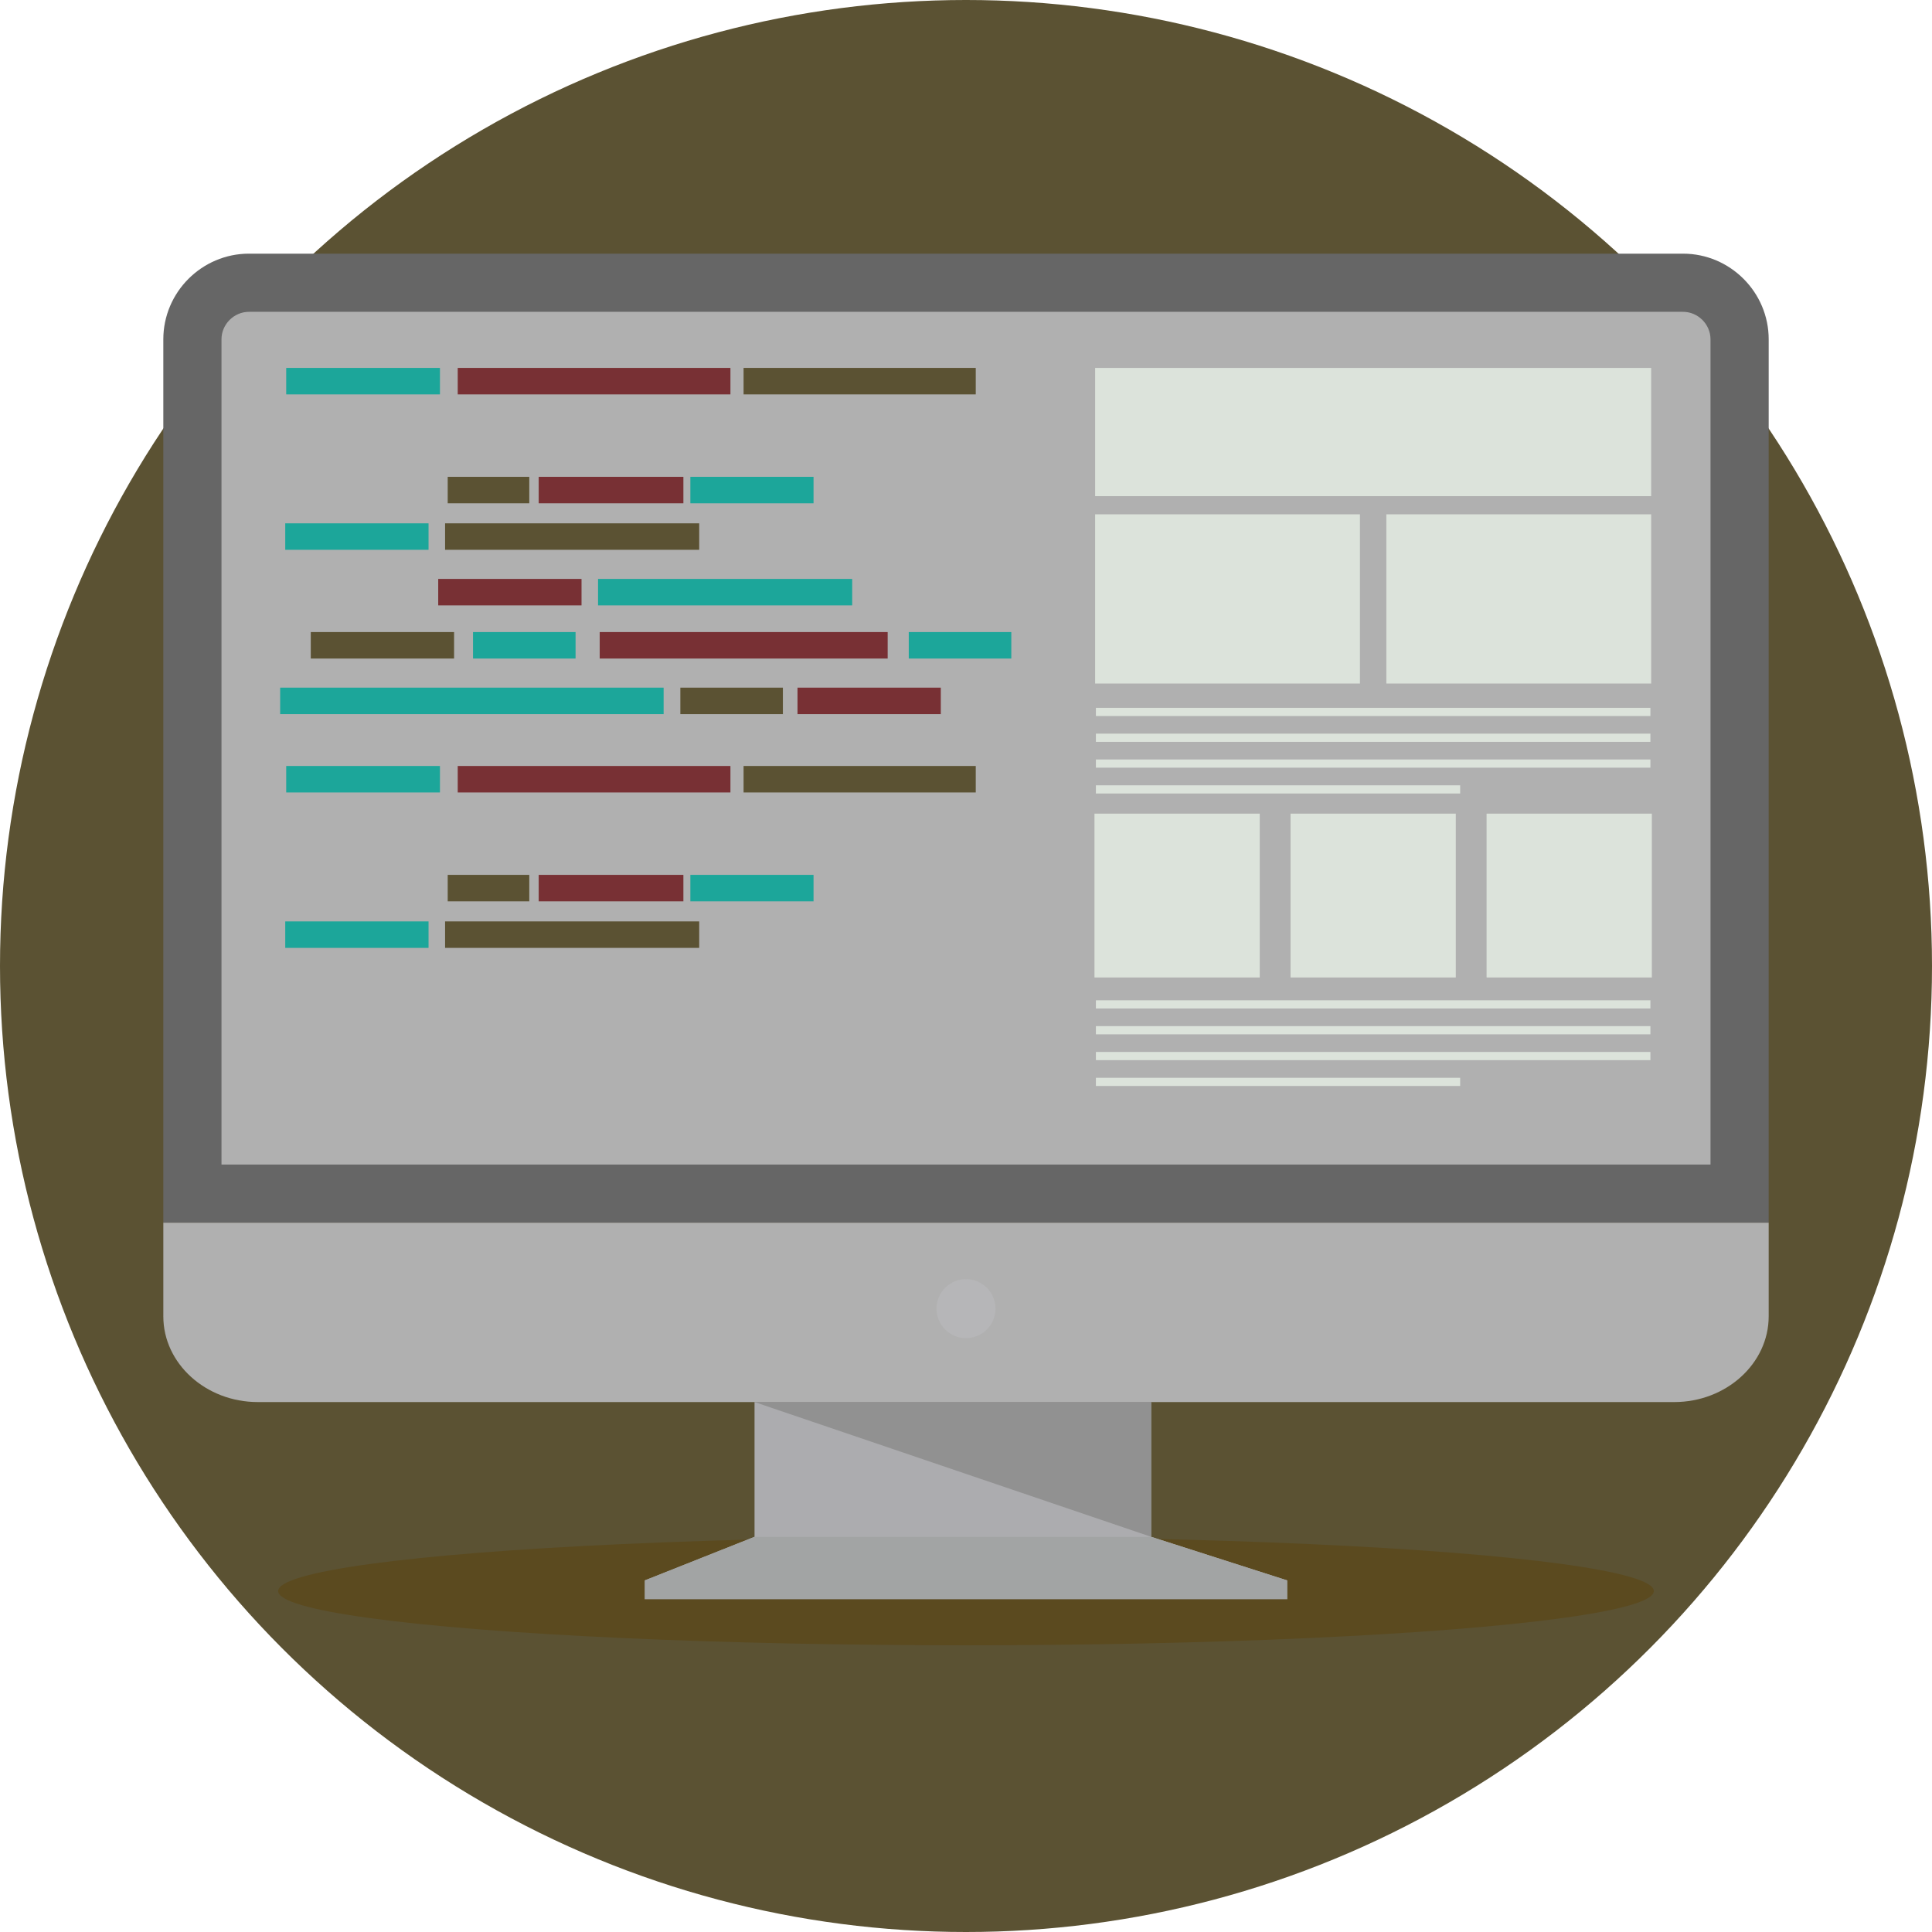 <!DOCTYPE svg PUBLIC "-//W3C//DTD SVG 1.1//EN" "http://www.w3.org/Graphics/SVG/1.1/DTD/svg11.dtd">
<!-- Uploaded to: SVG Repo, www.svgrepo.com, Transformed by: SVG Repo Mixer Tools -->
<svg version="1.1" id="Layer_1" xmlns="http://www.w3.org/2000/svg" xmlns:xlink="http://www.w3.org/1999/xlink" viewBox="0 0 512 512" xml:space="preserve" width="800px" height="800px" fill="#ffffff">
<g id="SVGRepo_bgCarrier" stroke-width="0"/>
<g id="SVGRepo_tracerCarrier" stroke-linecap="round" stroke-linejoin="round"/>
<g id="SVGRepo_iconCarrier"> <circle style="fill:#5b5233;" cx="256" cy="256" r="256"/> <ellipse style="fill:#5b4a1f;" cx="256" cy="421.646" rx="182.284" ry="14.371"/> <path style="fill:#666666;" d="M65.982,67.223h380.037c12.486,0,22.702,10.216,22.702,22.702v234.107H43.282V89.924 c0-12.486,10.216-22.702,22.702-22.702H65.982z"/> <g> <path style="fill:#b0b0b0;" d="M58.694,308.617h394.609V89.924c0-3.979-3.309-7.288-7.285-7.288H65.982 c-3.977,0-7.285,3.309-7.285,7.288v218.693H58.694z"/> <path style="fill:#b0b0b0;" d="M468.718,324.031v24.827c0,12.488-11.26,22.702-25.024,22.702H68.307 c-13.764,0-25.024-10.214-25.024-22.702v-24.827H468.72H468.718z"/> </g> <circle style="fill:#B6B6B8;" cx="256" cy="346.803" r="7.816"/> <path style="fill:#acacaf;" d="M305.066,407.273l36.095,11.566H170.836l29.123-11.566v-35.713h105.105v35.713H305.066z"/> <path style="fill:#a2a4a4;" d="M199.961,407.273h105.106l36.095,11.566v4.98h-85.16h-85.164v-4.98L199.961,407.273z"/> <path style="fill:#919191;" d="M199.961,371.559h105.106v35.713L199.961,371.559z"/> <rect x="75.849" y="97.5" style="fill:#1ca69a;" width="40.742" height="7.016"/> <rect x="121.303" y="97.5" style="fill:#783034;" width="72.269" height="7.016"/> <g> <rect x="197.055" y="97.5" style="fill:#5b5233;" width="61.53" height="7.016"/> <rect x="118.648" y="126.363" style="fill:#5b5233;" width="21.616" height="7.016"/> </g> <rect x="142.761" y="126.363" style="fill:#783034;" width="38.345" height="7.016"/> <g> <rect x="182.953" y="126.363" style="fill:#1ca69a;" width="32.642" height="7.016"/> <rect x="75.592" y="138.689" style="fill:#1ca69a;" width="37.976" height="7.016"/> </g> <rect x="117.95" y="138.689" style="fill:#5b5233;" width="67.348" height="7.016"/> <rect x="116.133" y="153.42" style="fill:#783034;" width="37.976" height="7.016"/> <rect x="158.49" y="153.42" style="fill:#1ca69a;" width="67.348" height="7.016"/> <rect x="82.359" y="167.503" style="fill:#5b5233;" width="37.976" height="7.016"/> <rect x="125.355" y="167.503" style="fill:#1ca69a;" width="27.177" height="7.016"/> <rect x="158.93" y="167.503" style="fill:#783034;" width="76.311" height="7.016"/> <g> <rect x="240.83" y="167.503" style="fill:#1ca69a;" width="27.177" height="7.016"/> <rect x="74.245" y="182.234" style="fill:#1ca69a;" width="101.622" height="7.016"/> </g> <rect x="180.298" y="182.234" style="fill:#5b5233;" width="27.177" height="7.016"/> <rect x="211.347" y="182.234" style="fill:#783034;" width="37.976" height="7.016"/> <g> <rect x="120.375" y="111.093" style="fill:#b0b0b0;" width="2.807" height="8.416"/> <rect x="193.193" y="138.689" style="fill:#b0b0b0;" width="2.807" height="8.416"/> </g> <rect x="75.849" y="202.994" style="fill:#1ca69a;" width="40.742" height="7.016"/> <rect x="121.303" y="202.994" style="fill:#783034;" width="72.269" height="7.016"/> <g> <rect x="197.055" y="202.994" style="fill:#5b5233;" width="61.53" height="7.016"/> <rect x="118.648" y="231.847" style="fill:#5b5233;" width="21.616" height="7.016"/> </g> <rect x="142.761" y="231.847" style="fill:#783034;" width="38.345" height="7.016"/> <g> <rect x="182.953" y="231.847" style="fill:#1ca69a;" width="32.642" height="7.016"/> <rect x="75.592" y="244.183" style="fill:#1ca69a;" width="37.976" height="7.016"/> </g> <rect x="117.95" y="244.183" style="fill:#5b5233;" width="67.348" height="7.016"/> <g> <rect x="120.375" y="216.577" style="fill:#b0b0b0;" width="2.807" height="8.416"/> <rect x="193.193" y="244.183" style="fill:#b0b0b0;" width="2.807" height="8.416"/> </g> <g> <rect x="290.223" y="97.5" style="fill:#DCE3DB;" width="147.352" height="33.984"/> <path style="fill:#DCE3DB;" d="M290.221,136.298h70.178v44.852h-70.178V136.298z"/> <path style="fill:#DCE3DB;" d="M367.398,136.298h70.178v44.852h-70.178V136.298z"/> <path style="fill:#DCE3DB;" d="M290.423,187.581h146.953v2.172H290.423V187.581z M290.423,208.115h96.534v2.172h-96.534V208.115z M290.423,201.269h146.953v2.172H290.423V201.269z M290.423,194.426h146.953v2.172H290.423V194.426z"/> <path style="fill:#DCE3DB;" d="M290.048,215.622h43.793v43.42h-43.793V215.622z M393.961,215.622h43.795v43.42h-43.795V215.622z M342.005,215.622h43.793v43.42h-43.793V215.622z"/> <path style="fill:#DCE3DB;" d="M290.423,265.088h146.953v2.172H290.423V265.088z M290.423,285.622h96.534v2.172h-96.534V285.622z M290.423,278.777h146.953v2.172H290.423V278.777z M290.423,271.934h146.953v2.172H290.423V271.934z"/> </g> </g>
</svg>